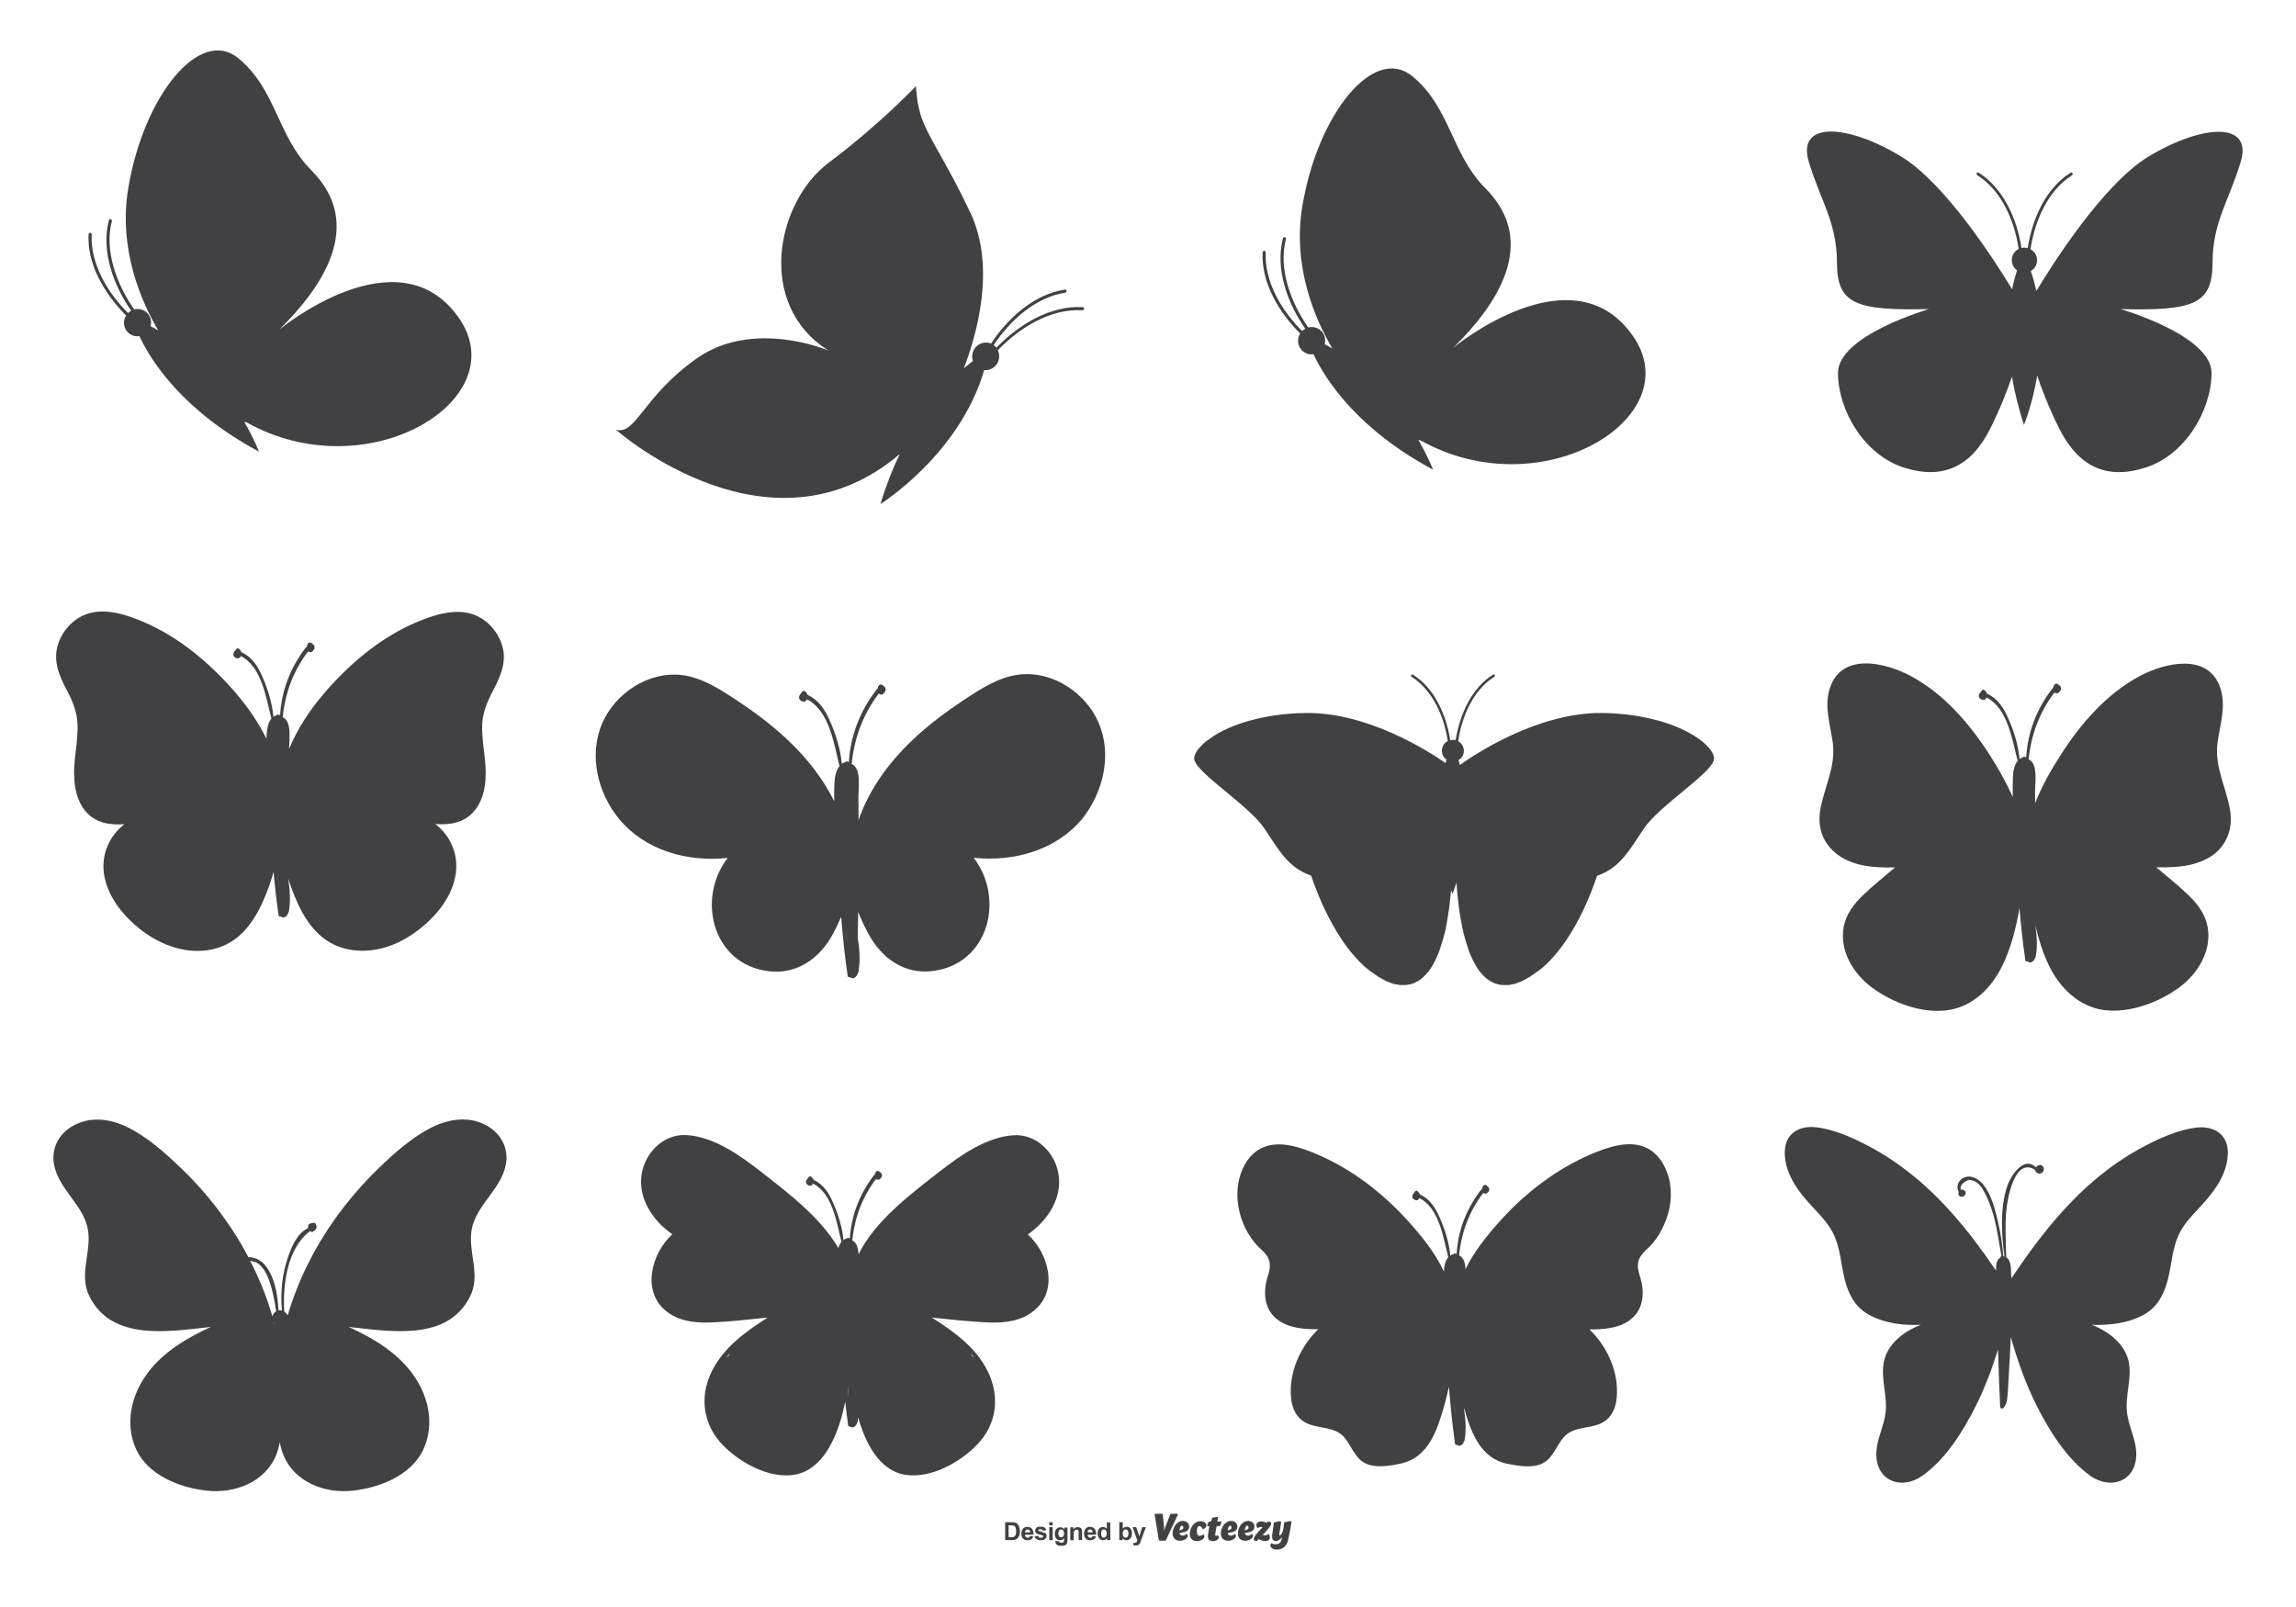 <?xml version="1.0" encoding="utf-8"?>
<!-- Generator: Adobe Illustrator 19.0.0, SVG Export Plug-In . SVG Version: 6.00 Build 0)  -->
<svg xmlns="http://www.w3.org/2000/svg" xmlns:xlink="http://www.w3.org/1999/xlink" version="1.1" id="Capa_1" x="0px" y="0px" viewBox="0 0 1400 980" style="enable-background:new 0 0 1400 980;" xml:space="preserve">
<style type="text/css">
	.st0{fill:#FFFFFF;}
	.st1{fill:#414042;}
</style>

<path class="st1" d="M279.8,193.9c-37-53.1-109.6,7.2-109.6,7.2c26.1-25.6,52.7-64,19.7-97.2c-21-21.1-21.3-49.2-44.6-68.4  C121.9,16.3,87.7,58,78.2,114.8c-6.1,36.8,7.7,68.7,18.3,86.7c-1.5-0.9-3.1-1.8-4.7-2.6c0.8-2.7,0.1-5.8-1.9-7.9  c-2.2-2.3-5.3-3-8.1-2.3c-10.6-15.2-18.3-35.7-13.6-53.9c0.3-1.2-1.5-1.7-1.8-0.5c-4.9,18.8,2.8,39.6,13.6,55.2  c-0.6,0.3-1.2,0.8-1.8,1.3c0,0,0,0-0.1,0.1c-12.6-12.5-23-30-22.2-47.9c0.1-1.2-1.8-1.4-1.9-0.1c-0.9,18.5,9.9,36.5,22.9,49.5  c-2,3.1-1.7,7.3,0.9,10.1c1.9,2,4.6,2.9,7.2,2.5c7.4,15.7,26.7,45.6,72.9,70.4c0,0-2.8-7.5-8.9-18.1c0.4,0.1,0.8,0.1,1.2,0.2  C224.2,299,314.5,243.7,279.8,193.9z"/>
<path class="st1" d="M1310.2,95.4c-27.7,16.7-58.9,66.1-68.5,82c-0.9-4-2-8-3.4-12.1c2.3-1.3,3.8-3.8,3.8-6.6c0-2.9-1.6-5.4-4-6.7  c2.5-17,10.5-35.8,25.3-45.1c1-0.6,0.1-2.1-0.9-1.5c-15.3,9.5-23.4,28.5-26.1,45.9c-0.6-0.2-1.3-0.3-2-0.3c-0.6,0-1.2,0.1-1.8,0.2  c-2.7-17.5-10.9-36.3-26.1-45.9c-1-0.6-1.8,0.9-0.9,1.5c14.9,9.3,22.8,28,25.3,45c-2.5,1.3-4.2,3.8-4.2,6.8c0,2.6,1.3,4.9,3.2,6.3  c-1,3.1-2.1,6.9-3,11.5c-10.2-16.8-40.7-64.7-67.9-81.1c-33.2-20-63.5-21.3-56.1,3.3c7.4,24.5,17.1,36.6,17.2,61.7  c0.1,25.1,11.3,29.2,56.1,28.2c0,0-55.7,16-55.5,39.1c0.2,23.1,16.2,49.8,40.1,57.5c23.9,7.7,41.2-0.5,52.9-24  c6.4-12.9,10.6-24,13.1-31.4c1.5,9.1,3.9,18.8,7.3,29.4c0,0,5.1-12.1,8.1-30c2.5,7.4,6.7,18.8,13.3,32c11.7,23.5,29,31.7,52.9,24  c23.9-7.7,39.9-34.5,40.1-57.5c0.2-23.1-55.5-39.1-55.5-39.1c44.9,1.1,56-3.1,56.1-28.2c0.1-25.1,9.8-37.1,17.2-61.7  C1373.7,74.2,1343.4,75.5,1310.2,95.4z"/>
<path class="st1" d="M660.2,187.3c-19.8-1.1-39.1,10.7-52.6,24.7c-0.5-0.6-1-1.1-1.6-1.5c0,0-0.1,0-0.1-0.1  c10.1-15.1,25.5-29.1,43.6-31.9c1.2-0.2,1-2.1-0.2-1.9c-18.7,2.9-34.6,17.2-45,32.9c-3.5-1.4-7.7-0.3-10,3c-1.6,2.3-1.9,5.2-1.1,7.7  c-1.7,1.3-3.5,2.7-5.5,4.4c8-20.8,19.5-61.6,4.2-94.4c-9.3-19.7-16.4-31.7-21.6-41.1l0,0c-1.3-2.4-2.5-4.5-3.6-6.7c0,0,0,0,0,0  c-0.3-0.7-0.7-1.3-1-1.9c-0.1-0.1-0.1-0.3-0.2-0.4c-0.2-0.5-0.5-1-0.7-1.5c-0.1-0.2-0.2-0.4-0.3-0.6c-0.2-0.5-0.4-0.9-0.6-1.4  c-0.1-0.2-0.2-0.4-0.3-0.6c-0.2-0.5-0.4-0.9-0.6-1.4c-0.1-0.2-0.2-0.4-0.2-0.6c-0.2-0.5-0.4-1-0.6-1.5c-0.1-0.1-0.1-0.3-0.2-0.4  c-0.5-1.3-0.9-2.7-1.2-4.1c0-0.2-0.1-0.4-0.1-0.5c-0.1-0.5-0.3-1-0.4-1.6c-0.1-0.3-0.1-0.5-0.2-0.8c-0.1-0.5-0.2-1-0.3-1.4  c-0.1-0.3-0.1-0.6-0.2-0.9c-0.1-0.5-0.2-1-0.2-1.5c0-0.3-0.1-0.6-0.1-0.9c-0.1-0.5-0.1-1-0.2-1.5c0-0.3-0.1-0.6-0.1-0.9  c-0.1-0.6-0.1-1.2-0.2-1.8c0-0.3-0.1-0.6-0.1-0.9c-0.1-0.9-0.1-1.8-0.2-2.8c0,0-21.6,23-53.3,46.8c-31.7,23.8-44.7,86.4,0,114.5  c0,0-45.8-19.8-80.7,5c-32.9,23.4-36.7,46.8-49,43.2c0,0,0,0,0,0c0,0,0,0,0,0c0,0,0.1,0,0.1,0.1c0,0,0,0,0,0  c4.2,3.7,95.1,81.1,173,14.8c-4.3,9-8.3,19.1-11.8,30.5c0,0,48.2-30,63.3-81.7c2.9,0.2,5.8-1,7.6-3.5c1.8-2.6,2-5.9,0.7-8.6  c13.1-13.7,32.1-25.5,51.4-24.4C661.3,189.3,661.5,187.4,660.2,187.3z"/>
<path class="st1" d="M995.7,204.9c-37-53.1-109.6,7.2-109.6,7.2c26.1-25.6,52.7-64,19.7-97.2c-21-21.1-21.3-49.2-44.6-68.4  c-23.4-19.2-57.6,22.5-67.1,79.3c-6.1,36.8,7.7,68.7,18.3,86.7c-1.5-0.9-3.1-1.8-4.7-2.6c0.8-2.7,0.1-5.8-1.9-7.9  c-2.2-2.3-5.3-3-8.1-2.3c-10.6-15.2-18.3-35.7-13.6-53.9c0.3-1.2-1.5-1.7-1.8-0.5c-4.9,18.8,2.8,39.6,13.6,55.2  c-0.6,0.3-1.2,0.8-1.8,1.3c0,0,0,0-0.1,0.1c-12.6-12.5-23-30-22.2-47.9c0.1-1.2-1.8-1.4-1.9-0.1c-0.9,18.5,9.9,36.5,22.9,49.5  c-2,3.1-1.7,7.3,0.9,10.1c1.9,2,4.6,2.9,7.2,2.5c7.4,15.7,26.7,45.6,72.9,70.4c0,0-2.8-7.5-8.9-18.1c0.4,0.1,0.8,0.1,1.2,0.2  C940.1,310,1030.4,254.7,995.7,204.9z"/>
<path class="st1" d="M1045.1,462.6c0-0.2,0-0.4,0-0.6c0-0.1,0-0.1,0-0.2c0-0.3-0.1-0.5-0.2-0.8c0-0.1-0.1-0.2-0.1-0.2  c-0.1-0.2-0.1-0.4-0.2-0.6c0-0.1-0.1-0.2-0.1-0.3c-0.1-0.3-0.3-0.6-0.4-0.9c0-0.1-0.1-0.2-0.2-0.3c-0.1-0.2-0.3-0.4-0.4-0.7  c-0.1-0.1-0.2-0.3-0.3-0.4c-0.1-0.2-0.3-0.4-0.4-0.6c-0.1-0.2-0.3-0.4-0.5-0.6c-0.2-0.2-0.4-0.4-0.6-0.7c-0.2-0.2-0.3-0.4-0.5-0.5  c-0.1-0.1-0.3-0.3-0.4-0.4c-0.2-0.2-0.4-0.4-0.6-0.6c-0.1-0.1-0.1-0.1-0.2-0.2c-0.5-0.4-0.9-0.9-1.4-1.3c-0.1-0.1-0.2-0.2-0.3-0.3  c-0.3-0.2-0.6-0.5-0.9-0.7c-0.1,0-0.1-0.1-0.2-0.1c-1-0.8-2.1-1.6-3.4-2.4c0,0-0.1-0.1-0.1-0.1c-5.6-3.6-13.1-7-22.3-9.6  c0,0,0,0-0.1,0v0c-9.6-2.7-21-4.5-34.1-4.7c-40.3-0.5-79.5,26.3-87,31.7c-0.3-1-0.6-1.9-0.9-2.9c2-1.2,3.3-3.3,3.3-5.7  c0-2.5-1.4-4.7-3.5-5.9c2.2-14.8,9.1-31.2,22.1-39.3c0.8-0.5,0.1-1.9-0.8-1.3c-13.3,8.3-20.4,24.8-22.8,40c-0.6-0.2-1.1-0.2-1.7-0.2  c-0.5,0-1.1,0.1-1.6,0.2c-2.4-15.2-9.5-31.7-22.8-40c-0.8-0.5-1.6,0.8-0.8,1.3c12.9,8.1,19.9,24.4,22.1,39.2  c-2.2,1.1-3.6,3.4-3.6,5.9c0,2.3,1.1,4.2,2.8,5.5c-0.2,0.6-0.4,1.3-0.6,2c-10.5-7.3-47.5-31-85.3-30.5c-13.1,0.2-24.6,2-34.1,4.7v0  c0,0,0,0-0.1,0c-9.3,2.6-16.8,6-22.3,9.6c0,0-0.1,0.1-0.1,0.1c-1.2,0.8-2.3,1.6-3.4,2.4c-0.1,0-0.1,0.1-0.2,0.1  c-0.3,0.2-0.6,0.5-0.9,0.7c-0.1,0.1-0.2,0.2-0.3,0.3c-0.5,0.4-1,0.8-1.4,1.3c-0.1,0.1-0.2,0.1-0.2,0.2c-0.2,0.2-0.4,0.4-0.6,0.6  c-0.1,0.1-0.3,0.3-0.4,0.4c-0.2,0.2-0.3,0.4-0.5,0.5c-0.2,0.2-0.4,0.4-0.6,0.7c-0.2,0.2-0.3,0.4-0.5,0.6c-0.1,0.2-0.3,0.4-0.4,0.6  c-0.1,0.1-0.2,0.3-0.3,0.4c-0.1,0.2-0.3,0.4-0.4,0.7c-0.1,0.1-0.1,0.2-0.2,0.3c-0.2,0.3-0.3,0.6-0.4,0.9c0,0.1-0.1,0.2-0.1,0.3  c-0.1,0.2-0.2,0.4-0.2,0.6c0,0.1-0.1,0.2-0.1,0.2c-0.1,0.3-0.1,0.5-0.2,0.8c0,0.1,0,0.1,0,0.2c0,0.2,0,0.4,0,0.6c0,0.1,0,0.1,0,0.2  c0,0.2,0,0.5,0.1,0.7c2.1,8.4,33.4,28,42.5,41.5c9.1,13.5,14.5,24.1,28.7,29c0,0,9.6,30.9,27.4,50.3c0.3,0.3,0.5,0.6,0.8,0.8  c0.1,0.1,0.2,0.2,0.2,0.3c0.2,0.2,0.4,0.4,0.6,0.6c0.1,0.1,0.2,0.2,0.3,0.3c0.2,0.2,0.4,0.4,0.6,0.6c0.1,0.1,0.2,0.2,0.3,0.3  c0.2,0.2,0.4,0.4,0.6,0.6c0.1,0.1,0.2,0.2,0.2,0.2c0.3,0.3,0.6,0.6,0.9,0.8c0,0,0.1,0.1,0.1,0.1c0.3,0.2,0.5,0.5,0.8,0.7  c0.1,0.1,0.2,0.2,0.3,0.3c0.2,0.2,0.4,0.4,0.6,0.5c0.1,0.1,0.2,0.2,0.4,0.3c0.2,0.2,0.4,0.3,0.6,0.5c0.1,0.1,0.2,0.2,0.4,0.3  c0.2,0.2,0.5,0.4,0.7,0.6c0.1,0.1,0.2,0.2,0.3,0.2c0.3,0.3,0.6,0.5,1,0.7c0.1,0.1,0.2,0.1,0.3,0.2c0.2,0.2,0.5,0.3,0.7,0.5  c0.1,0.1,0.3,0.2,0.4,0.3c0.2,0.1,0.4,0.3,0.6,0.4c0.1,0.1,0.3,0.2,0.4,0.3c0.2,0.1,0.4,0.3,0.6,0.4c0.1,0.1,0.3,0.2,0.4,0.3  c0.2,0.1,0.5,0.3,0.7,0.4c0.1,0.1,0.2,0.2,0.4,0.2c0.3,0.2,0.7,0.4,1,0.6c0.2,0.1,0.3,0.2,0.5,0.3c0.2,0.1,0.4,0.2,0.6,0.3  c0.2,0.1,0.3,0.2,0.5,0.3c0.2,0.1,0.4,0.2,0.6,0.3c0.2,0.1,0.3,0.2,0.5,0.3c0.2,0.1,0.4,0.2,0.6,0.3c0.2,0.1,0.4,0.2,0.5,0.2  c0.2,0.1,0.4,0.2,0.6,0.2c0.3,0.1,0.6,0.2,0.9,0.4c0.2,0.1,0.4,0.2,0.6,0.2c0.2,0.1,0.4,0.1,0.6,0.2c0.2,0.1,0.3,0.1,0.5,0.2  c0.2,0.1,0.4,0.1,0.6,0.2c0.2,0,0.3,0.1,0.5,0.1c0.2,0.1,0.4,0.1,0.6,0.1c0.2,0,0.3,0.1,0.5,0.1c0.2,0,0.4,0.1,0.6,0.1  c0.1,0,0.3,0,0.4,0.1c0.4,0.1,0.8,0.1,1.2,0.2c0.1,0,0.3,0,0.4,0c0.2,0,0.4,0,0.6,0c0.2,0,0.3,0,0.5,0c0.2,0,0.4,0,0.6,0  c0.1,0,0.3,0,0.4,0c0.2,0,0.4,0,0.6,0c0.1,0,0.3,0,0.4,0c0.8-0.1,1.5-0.2,2.3-0.3c0.1,0,0.2-0.1,0.4-0.1c0.2-0.1,0.4-0.1,0.7-0.2  c0.1,0,0.3-0.1,0.4-0.1c0.2-0.1,0.4-0.1,0.6-0.2c0.1,0,0.3-0.1,0.4-0.1c0.2-0.1,0.4-0.2,0.7-0.3c0.1,0,0.2-0.1,0.3-0.2  c0.8-0.3,1.5-0.8,2.3-1.2c0.1-0.1,0.2-0.1,0.3-0.2c0.2-0.1,0.4-0.3,0.6-0.4c0.1-0.1,0.2-0.2,0.4-0.3c0.2-0.2,0.4-0.3,0.6-0.5  c0.1-0.1,0.2-0.2,0.4-0.3c0.2-0.2,0.4-0.4,0.6-0.6c0.1-0.1,0.2-0.2,0.3-0.3c0.5-0.4,0.9-0.9,1.4-1.4c0.1-0.1,0.1-0.1,0.2-0.2  c0.2-0.2,0.4-0.5,0.6-0.7c0.1-0.1,0.2-0.3,0.3-0.4c0.2-0.2,0.4-0.5,0.6-0.7c0.1-0.2,0.2-0.3,0.3-0.5c0.2-0.3,0.4-0.5,0.6-0.8  c0.1-0.2,0.2-0.3,0.3-0.5c0.2-0.3,0.4-0.6,0.6-0.9c0.1-0.1,0.1-0.2,0.2-0.4c0.4-0.6,0.8-1.3,1.1-2c0.1-0.2,0.2-0.3,0.3-0.5  c0.2-0.3,0.3-0.7,0.5-1c0.1-0.2,0.2-0.4,0.3-0.7c0.2-0.3,0.3-0.7,0.5-1.1c0.1-0.2,0.2-0.5,0.3-0.7c0.2-0.4,0.3-0.7,0.5-1.1  c0.1-0.3,0.2-0.5,0.3-0.8c0.2-0.4,0.3-0.8,0.5-1.2c0-0.1,0.1-0.3,0.1-0.4c0.3-0.9,0.6-1.8,0.9-2.8c0.1-0.3,0.2-0.6,0.3-0.9  c0.1-0.4,0.3-0.9,0.4-1.3c0.1-0.3,0.2-0.7,0.3-1c0.1-0.4,0.2-0.9,0.4-1.4c0.1-0.4,0.2-0.7,0.3-1.1c0.1-0.5,0.2-0.9,0.4-1.4  c0.1-0.4,0.2-0.8,0.3-1.2c0.2-0.8,0.4-1.6,0.5-2.4c0.1-0.5,0.2-1,0.3-1.5c0,0,0,0,0,0c1.2-6.2,2.2-13.4,2.9-21.7  c0.3,0.9,0.5,1.7,0.8,2.6c0,0,1.1-2.6,2.5-7c0.7,10.1,1.8,18.8,3.3,26.1c0,0,0,0,0,0c0.1,0.5,0.2,1,0.3,1.5c0.2,0.8,0.4,1.6,0.5,2.4  c0.1,0.4,0.2,0.8,0.3,1.2c0.1,0.5,0.2,0.9,0.4,1.4c0.1,0.4,0.2,0.7,0.3,1.1c0.1,0.5,0.2,0.9,0.4,1.4c0.1,0.3,0.2,0.7,0.3,1  c0.1,0.4,0.3,0.9,0.4,1.3c0.1,0.3,0.2,0.6,0.3,0.9c0.3,1,0.6,1.9,0.9,2.8c0,0.1,0.1,0.3,0.1,0.4c0.2,0.4,0.3,0.8,0.5,1.2  c0.1,0.3,0.2,0.5,0.3,0.8c0.2,0.4,0.3,0.7,0.5,1.1c0.1,0.2,0.2,0.5,0.3,0.7c0.2,0.4,0.3,0.7,0.5,1.1c0.1,0.2,0.2,0.4,0.3,0.7  c0.2,0.3,0.3,0.7,0.5,1c0.1,0.2,0.2,0.3,0.3,0.5c0.4,0.7,0.8,1.4,1.1,2c0.1,0.1,0.1,0.2,0.2,0.4c0.2,0.3,0.4,0.6,0.6,0.9  c0.1,0.2,0.2,0.3,0.3,0.5c0.2,0.3,0.4,0.5,0.6,0.8c0.1,0.2,0.2,0.3,0.3,0.5c0.2,0.3,0.4,0.5,0.6,0.7c0.1,0.1,0.2,0.3,0.3,0.4  c0.2,0.2,0.4,0.5,0.6,0.7c0.1,0.1,0.1,0.1,0.2,0.2c0.4,0.5,0.9,1,1.4,1.4c0.1,0.1,0.2,0.2,0.3,0.3c0.2,0.2,0.4,0.4,0.6,0.6  c0.1,0.1,0.2,0.2,0.4,0.3c0.2,0.2,0.4,0.3,0.6,0.5c0.1,0.1,0.2,0.2,0.4,0.3c0.2,0.2,0.4,0.3,0.6,0.4c0.1,0.1,0.2,0.1,0.3,0.2  c0.7,0.5,1.5,0.9,2.3,1.2c0.1,0.1,0.2,0.1,0.3,0.2c0.2,0.1,0.4,0.2,0.7,0.3c0.1,0.1,0.3,0.1,0.4,0.1c0.2,0.1,0.4,0.1,0.6,0.2  c0.1,0,0.3,0.1,0.4,0.1c0.2,0.1,0.4,0.1,0.7,0.2c0.1,0,0.2,0.1,0.4,0.1c0.8,0.2,1.5,0.3,2.3,0.3c0.1,0,0.3,0,0.4,0  c0.2,0,0.4,0,0.6,0c0.1,0,0.3,0,0.4,0c0.2,0,0.4,0,0.6,0c0.2,0,0.3,0,0.5,0c0.2,0,0.4,0,0.6,0c0.1,0,0.3,0,0.4,0  c0.4,0,0.8-0.1,1.2-0.2c0.1,0,0.3,0,0.4-0.1c0.2,0,0.4-0.1,0.6-0.1c0.2,0,0.3-0.1,0.5-0.1c0.2,0,0.4-0.1,0.6-0.1  c0.2,0,0.3-0.1,0.5-0.1c0.2-0.1,0.4-0.1,0.6-0.2c0.2-0.1,0.3-0.1,0.5-0.2c0.2-0.1,0.4-0.1,0.6-0.2c0.2-0.1,0.4-0.1,0.6-0.2  c0.3-0.1,0.6-0.2,0.9-0.4c0.2-0.1,0.4-0.2,0.6-0.2c0.2-0.1,0.4-0.2,0.5-0.2c0.2-0.1,0.4-0.2,0.6-0.3c0.2-0.1,0.4-0.2,0.5-0.3  c0.2-0.1,0.4-0.2,0.6-0.3c0.2-0.1,0.3-0.2,0.5-0.3c0.2-0.1,0.4-0.2,0.6-0.3c0.2-0.1,0.3-0.2,0.5-0.3c0.3-0.2,0.7-0.4,1-0.6  c0.1-0.1,0.3-0.2,0.4-0.2c0.2-0.1,0.4-0.3,0.7-0.4c0.1-0.1,0.3-0.2,0.4-0.3c0.2-0.1,0.4-0.3,0.6-0.4c0.1-0.1,0.3-0.2,0.4-0.3  c0.2-0.1,0.4-0.3,0.6-0.4c0.1-0.1,0.3-0.2,0.4-0.3c0.2-0.2,0.5-0.3,0.7-0.5c0.1-0.1,0.2-0.2,0.3-0.2c0.3-0.2,0.6-0.5,1-0.7  c0.1-0.1,0.2-0.2,0.3-0.2c0.2-0.2,0.5-0.4,0.7-0.5c0.1-0.1,0.2-0.2,0.4-0.3c0.2-0.2,0.4-0.3,0.6-0.5c0.1-0.1,0.2-0.2,0.4-0.3  c0.2-0.2,0.4-0.4,0.6-0.5c0.1-0.1,0.2-0.2,0.3-0.3c0.3-0.2,0.5-0.5,0.8-0.7c0,0,0.1-0.1,0.1-0.1c0.3-0.3,0.6-0.6,0.9-0.8  c0.1-0.1,0.2-0.2,0.2-0.2c0.2-0.2,0.4-0.4,0.6-0.6c0.1-0.1,0.2-0.2,0.3-0.3c0.2-0.2,0.4-0.4,0.6-0.6c0.1-0.1,0.2-0.2,0.3-0.3  c0.2-0.2,0.4-0.4,0.6-0.6c0.1-0.1,0.2-0.2,0.2-0.3c0.3-0.3,0.5-0.6,0.8-0.8c17.9-19.3,27.4-50.3,27.4-50.3  c14.2-4.9,19.6-15.5,28.7-29c9.1-13.5,40.4-33.1,42.5-41.5c0.1-0.2,0.1-0.5,0.1-0.7C1045.1,462.8,1045.1,462.7,1045.1,462.6z"/>
<path class="st1" d="M300.5,421.4c4.9-9.3,9-18.4,5.3-28.9c-2.8-8.2-9.5-15.3-17.8-18c-11.2-3.6-24.1,0.7-34.4,5.1  c-21.8,9.3-41.2,25.8-56.4,43.7c-8.5,10-15.9,21.2-20.9,33.4c0-0.2,0-0.5,0-0.7c0-4.3,1.8-16.3-3.9-18.6  c1.4-14.7,6.5-28.4,15.5-40.2c0.3,0.2,0.6,0.4,0.9,0.4c1,0.3,1.8-0.2,2.2-1c0.8-0.5,1-1.7,0.7-2.6c-0.2-0.6-0.6-1-1.1-1.3  c-0.3-0.4-0.9-0.8-1.4-0.9c-0.6-0.1-1.2,0.4-1.6,0.9c-0.2,0.3-0.3,0.7-0.3,1c-0.2,0.2-0.3,0.5-0.4,0.9c-0.2,0.1-0.4,0.2-0.6,0.5  c-9.2,12-14.6,26-15.5,41c-0.1,0-0.2-0.1-0.3-0.1c0,0-0.1,0-0.1,0c-0.6-0.3-1.3-0.4-1.7,0.2c-0.7,0.2-1.4,0.5-2,0.9  c-0.7-8.4-3.4-16.7-6.7-24.4c-2.7-6.2-6.2-11.9-12.6-14.9c-0.1,0-0.1,0-0.2,0c-0.3-0.9-0.9-1.7-1.7-2.3c-0.4-0.3-1.1-0.2-1.3,0.2  c-0.3,0.4-0.6,0.8-0.9,1.2c-1,0.9-1.4,2.5-0.5,3.6c0.1,0.1,0.3,0.2,0.4,0.3c0.2,0.3,0.6,0.4,0.9,0.5c0.6,0.3,1.2,0.3,1.7,0  c0.3-0.2,0.5-0.4,0.7-0.7c0.2-0.2,0.3-0.3,0.4-0.5c12.7,6.5,15.3,25.4,18.6,38.1c-2,2.4-2.7,6.3-2.9,9.4c-0.1,1-0.1,2-0.1,3  c-4.8-9.9-11.2-19.1-18.3-27.5c-15.3-17.9-34.6-34.4-56.4-43.7c-10.3-4.4-23.2-8.8-34.4-5.1c-8.3,2.7-15,9.8-17.8,18  c-3.6,10.5,0.4,19.6,5.3,28.9c3.6,6.8,6.2,13.3,6.4,21.1c0.2,7-1,14-1.7,21c-1,10.4-0.6,22.4,6.2,31c6.1,7.6,15.1,9,24.1,8.3  c-9,6.9-14,17.9-12.6,29.5c1.9,15.3,13.2,28.3,25.3,36.9c12.5,8.8,28.3,13.6,43.4,9.3c15.5-4.5,24-17.9,29.8-32  c2-4.8,3.6-9.6,5-14.6c0.8,8.9,1.8,17.8,3.1,26.6c0,0.3,0.2,0.4,0.5,0.5c0.1,0.1,0.3,0.2,0.6,0.2c0.1,0,0.2,0,0.3-0.1  c2,1.6,3.9-0.3,4.6-2.5c0.2-0.3,0.3-0.7,0.3-1c0,0,0,0,0-0.1c1-5.8,0.6-12.7-0.4-19.1c0-0.1,0-0.2,0-0.3c1.1,3.5,2.3,6.9,3.7,10.3  c5.8,14.2,14.3,27.6,29.8,32c15.1,4.3,30.9-0.4,43.4-9.3c12.1-8.6,23.5-21.6,25.3-36.9c1.4-11.6-3.6-22.6-12.6-29.5  c9,0.7,18-0.7,24.1-8.3c6.9-8.6,7.3-20.6,6.2-31c-0.7-7-1.9-14-1.7-21C294.3,434.7,296.9,428.3,300.5,421.4z M169.3,531.9  C169.3,531.9,169.3,532,169.3,531.9c0.3,2.8,0.5,5.5,0.7,8.2C169.7,537.4,169.5,534.7,169.3,531.9z"/>
<path class="st1" d="M670,441c-7.9-18.6-28.3-32.1-48.7-29.6c-12.4,1.5-23.3,8.7-33.5,15.4c-11,7.3-21.6,15.2-31.2,24.3  c-14.5,13.7-26.6,30.2-33.1,49c0-4.8,0-9.6-0.1-14.3c0-4.6,2-17.4-4.1-19.9c1.5-15.7,7-30.4,16.5-42.9c0.3,0.2,0.6,0.4,0.9,0.5  c1,0.3,1.9-0.2,2.4-1c0.8-0.6,1.1-1.8,0.8-2.8c-0.2-0.6-0.6-1.1-1.1-1.3c-0.4-0.4-0.9-0.9-1.5-1c-0.7-0.1-1.3,0.4-1.7,1  c-0.2,0.3-0.3,0.7-0.3,1.1c-0.2,0.3-0.4,0.6-0.5,0.9c-0.2,0.1-0.4,0.2-0.6,0.5c-9.8,12.8-15.6,27.7-16.6,43.8  c-0.1,0-0.2-0.1-0.3-0.1c0,0-0.1,0-0.1,0c-0.6-0.4-1.4-0.4-1.8,0.2c-0.8,0.2-1.5,0.6-2.1,1c-0.8-8.9-3.6-17.9-7.2-26  c-2.9-6.7-6.6-12.7-13.4-15.9c-0.1,0-0.1,0-0.2,0c-0.3-1-1-1.8-1.8-2.4c-0.4-0.3-1.1-0.2-1.4,0.2c-0.3,0.4-0.7,0.8-1,1.3  c-1,1-1.5,2.6-0.6,3.8c0.1,0.2,0.3,0.2,0.5,0.3c0.3,0.3,0.6,0.5,1,0.6c0.6,0.3,1.3,0.3,1.8,0c0.3-0.2,0.5-0.4,0.7-0.7  c0.2-0.2,0.3-0.3,0.4-0.5c13.6,6.9,16.4,27.1,19.8,40.7c-2.2,2.6-2.9,6.8-3.1,10.1c-0.2,3.8-0.2,7.6-0.1,11.4  c-6.9-14-16.8-26.5-28.2-37.3c-9.6-9.1-20.2-17-31.2-24.3c-10.2-6.7-21.1-13.9-33.5-15.4c-20.4-2.5-40.8,11.1-48.7,29.6  c-8.2,19.3-2.7,42.3,10.4,58.1c16,19.4,41.9,26.4,66.2,23.8c-19.2,25-9.2,65.2,25.3,69.1c17.2,2,30.9-8,38.8-22.6  c1.8-3.3,3.5-6.9,5.1-10.6c1,12.1,2.2,24.2,4,36.2c0,0.3,0.3,0.5,0.5,0.5c0.1,0.1,0.4,0.2,0.6,0.2c0.1,0,0.2-0.1,0.3-0.1  c2.1,1.8,4.1-0.3,4.9-2.6c0.2-0.3,0.4-0.7,0.3-1.1c0,0,0-0.1,0-0.1c1.1-6.2,0.6-13.6-0.5-20.4c0.1-5.2,0.2-10.3,0.3-15.5  c1.9,4.8,4.1,9.3,6.3,13.4c8,14.7,21.6,24.6,38.8,22.6c34.5-4,44.5-44.2,25.3-69.1c24.3,2.6,50.2-4.5,66.2-23.8  C672.7,483.3,678.2,460.3,670,441z M515.8,566.7C515.9,566.8,515.9,566.8,515.8,566.7c0.4,2.9,0.6,5.8,0.7,8.7  C516.3,572.6,516.1,569.7,515.8,566.7z"/>
<path class="st1" d="M1359.8,494.1c-2.4-14.4-9.7-26.4-7.6-41.5c1.5-10.8,5.3-22,1.7-32.9c-7.2-21.9-33.9-15.6-49.2-7.4  c-20.2,10.8-35.8,28.8-48,47.8c-6,9.3-11.7,19.3-15.8,29.8c0-2.6,0-5.2,0-7.9c0-4.4,1.9-16.5-3.9-18.9c1.4-14.9,6.6-28.8,15.7-40.8  c0.3,0.2,0.6,0.4,0.9,0.4c1,0.3,1.8-0.2,2.3-1c0.8-0.5,1-1.7,0.7-2.6c-0.2-0.6-0.6-1-1.1-1.3c-0.3-0.4-0.9-0.8-1.4-0.9  c-0.6-0.1-1.3,0.4-1.6,0.9c-0.2,0.3-0.3,0.7-0.3,1c-0.2,0.2-0.3,0.5-0.4,0.9c-0.2,0.1-0.4,0.2-0.6,0.5  c-9.3,12.1-14.8,26.4-15.7,41.6c-0.1,0-0.2-0.1-0.3-0.1c0,0-0.1,0-0.1,0c-0.6-0.3-1.3-0.4-1.7,0.2c-0.8,0.2-1.4,0.5-2,1  c-0.7-8.5-3.4-17-6.8-24.7c-2.8-6.3-6.3-12.1-12.8-15.1c-0.1,0-0.1,0-0.2,0c-0.3-0.9-0.9-1.7-1.7-2.3c-0.4-0.3-1.1-0.2-1.4,0.2  c-0.3,0.4-0.6,0.8-0.9,1.2c-1,0.9-1.4,2.5-0.5,3.6c0.1,0.1,0.3,0.2,0.4,0.3c0.2,0.3,0.6,0.4,1,0.5c0.6,0.3,1.2,0.3,1.8,0  c0.3-0.2,0.5-0.4,0.7-0.7c0.2-0.2,0.3-0.3,0.4-0.5c12.9,6.6,15.5,25.8,18.9,38.6c-2.1,2.5-2.8,6.4-2.9,9.6  c-0.2,4.1-0.2,8.3-0.1,12.5c-4-9.1-9-17.8-14.3-26.1c-12.3-19-27.8-37-48-47.8c-15.4-8.2-42-14.6-49.2,7.4  c-3.6,10.9,0.1,22,1.7,32.9c2.1,15.1-5.1,27.1-7.6,41.5c-1.8,10.8,1.7,20.6,10.6,27.2c10.1,7.4,22.8,8,35,7.8  c-6.6,5.6-13.5,11.1-19.7,17.1c-5.5,5.3-10.2,11.5-11.6,19.2c-2.6,14.6,5.8,28.4,17.2,36.9c12.5,9.2,30,15.9,45.7,13.9  c15.5-1.9,27.2-13.5,33.8-27.1c5.3-10.8,8.4-23,10.5-35.3c0.9,10.7,2,21.4,3.6,32c0,0.3,0.2,0.4,0.5,0.5c0.1,0.1,0.3,0.2,0.6,0.2  c0.1,0,0.2,0,0.3-0.1c2,1.7,3.9-0.3,4.7-2.5c0.2-0.3,0.3-0.7,0.3-1.1c0,0,0,0,0-0.1c1-5.5,0.6-12-0.3-18.2c2,8.5,4.6,16.9,8.3,24.5  c6.6,13.6,18.3,25.1,33.8,27.1c15.6,1.9,33.2-4.7,45.7-13.9c11.4-8.5,19.8-22.3,17.2-36.9c-1.4-7.7-6.1-13.9-11.6-19.2  c-6.2-6-13.1-11.5-19.7-17.1c12.1,0.2,24.9-0.4,35-7.8C1358.1,514.7,1361.6,504.9,1359.8,494.1z M1233.7,559  C1233.7,559,1233.8,559,1233.7,559c0.3,2.8,0.5,5.5,0.7,8.3C1234.2,564.5,1233.9,561.7,1233.7,559z"/>
<path class="st1" d="M308.4,710.4c2-10.1-2.9-19.2-11.8-24.1c-10.6-5.8-22.7-4-33.1,1.1c-12,5.9-22.7,15.5-32.3,24.7  c-9.9,9.6-19,20.1-27,31.3c-12.7,17.9-22.6,37.8-28.8,58.8c-0.5-1-1.2-1.8-2.1-2.4c-0.9-16.6,1.8-38.6,15.8-49.1  c0.2,0.2,0.4,0.4,0.7,0.5c0.6,0.3,1.2,0,1.5-0.5c0.3-0.1,0.7-0.3,0.9-0.6c1.2-1.1,1-2.9,0-4.1c-0.3-0.3-0.8-0.4-1.2-0.3  c-0.3,0.1-0.5,0.2-0.8,0.3c-0.3,0-0.5,0-0.8,0c-0.8,0.2-1.4,0.8-1.5,1.6c0,0,0,0.1,0,0.2c-0.1,0.4-0.1,0.7,0,1.1  c-6.7,3.2-10,11.1-12.3,17.8c-3.6,10.5-4.7,21.5-3.7,32.5c-0.5-0.1-0.9-0.2-1.4-0.2c-0.2,0-0.5,0-0.7,0.1  c-0.4-9.7-2.5-21.8-9.2-28.7c-2.2-2.2-6-3.9-9.1-3.7c-4.2-8-9-15.8-14.3-23.2c-8-11.3-17-21.8-27-31.3c-9.6-9.2-20.3-18.8-32.3-24.7  c-10.5-5.2-22.5-6.9-33.1-1.1c-8.9,4.8-13.8,14-11.8,24.1c3,15,17.9,24.3,20.6,39.3c2.4,13.8-5.8,27.5,1,40.9  c13.8,27.3,48.1,21.3,74,18.5c-14.6,6.7-28.7,15-38.5,28c-10,13.3-14.2,31-7.1,46.6c7.3,16,27,23.6,43.5,25.3  c16.6,1.7,34.8-5.1,41.7-21.3c1.1-2.7,1.9-5.5,2.4-8.3c0.5,2.8,1.3,5.6,2.4,8.3c6.9,16.2,25.1,23,41.7,21.3  c16.5-1.7,36.2-9.3,43.5-25.3c7.2-15.6,2.9-33.3-7.1-46.6c-9.8-13-23.9-21.3-38.5-28c26,2.8,60.2,8.8,74-18.5  c6.8-13.4-1.4-27,1-40.9C290.5,734.7,305.4,725.4,308.4,710.4z M167.1,806.4c0.1,0.1,0.2,0.3,0.4,0.4c-0.1,0.1-0.1,0.2-0.2,0.3  C167.2,806.8,167.2,806.6,167.1,806.4z M156.4,769.9c1.9,1.1,3.6,3,4.8,4.8c1.9,2.9,3,6.2,4,9.5c1.5,5.1,2.4,10.3,3.2,15.5  c-1.2,0.7-2,1.8-2.3,3.1c-3.4-11.8-8-23.1-13.6-34L156.4,769.9z"/>
<path class="st1" d="M1017.5,718.1c-2.1-7.9-7-15.6-14.9-18.7c-10.4-4.1-22.8,0.4-32.5,4.5c-20.8,8.9-39.7,23.3-54.8,40  c-7.8,8.6-16.3,18.9-21.7,30.1c-0.2-3.7-1.1-7.2-3.9-8.4c1.3-13.9,6.2-27,14.7-38.1c0.3,0.2,0.5,0.3,0.8,0.4  c0.9,0.2,1.7-0.2,2.1-0.9c0.7-0.5,1-1.6,0.7-2.4c-0.2-0.5-0.6-0.9-1-1.2c-0.3-0.4-0.8-0.8-1.3-0.8c-0.6-0.1-1.2,0.4-1.5,0.9  c-0.2,0.3-0.2,0.6-0.3,1c-0.2,0.2-0.3,0.5-0.4,0.8c-0.2,0.1-0.4,0.2-0.6,0.5c-8.7,11.3-13.9,24.6-14.7,38.9c-0.1,0-0.2-0.1-0.3-0.1  c0,0-0.1,0-0.1,0c-0.5-0.3-1.2-0.3-1.6,0.2c-0.7,0.2-1.3,0.5-1.9,0.9c-0.7-7.9-3.2-15.9-6.4-23.1c-2.6-5.9-5.9-11.3-11.9-14.1  c-0.1,0-0.1,0-0.2,0c-0.2-0.9-0.9-1.6-1.6-2.2c-0.4-0.3-1-0.2-1.3,0.2c-0.3,0.3-0.6,0.7-0.8,1.1c-0.9,0.9-1.3,2.3-0.5,3.4  c0.1,0.1,0.3,0.2,0.4,0.3c0.2,0.2,0.5,0.4,0.9,0.5c0.5,0.2,1.1,0.3,1.6,0c0.3-0.2,0.5-0.4,0.6-0.7c0.2-0.2,0.3-0.3,0.4-0.5  c12.1,6.2,14.5,24.1,17.6,36.1c-1.9,2.2-2.6,5.8-2.7,8.7c-5.4-11.7-14.2-22.4-22.4-31.4c-15.2-16.7-34-31.2-54.8-40  c-9.6-4.1-22.1-8.6-32.5-4.5c-7.9,3.1-12.8,10.8-14.9,18.7c-2.5,9.4-1.3,19.8,2.6,28.7c1.6,3.8,3.8,7.4,6.4,10.6  c1.7,2.2,3.7,4,5.7,5.9c4.4,4.3,4.5,8.8,2.7,14.3c-3.1,9.5-2.9,20.4,5.7,27c7,5.3,16.3,6,24.9,5.9c-11,10.7-18,26.3-16.6,41.7  c0.6,6.8,3.5,13,10,15.8c7.6,3.4,16.8,1.7,22.6,8.6c4.2,5,6.2,12.1,12.2,15.4c6.2,3.4,15.2,1.9,21.8,0.5  c17.8-3.7,22.9-21.5,27.3-37.1c0.9-3.3,1.7-6.6,2.4-9.9c0.9,11.7,2.1,23.3,3.7,34.9c0,0.3,0.2,0.4,0.5,0.5c0.1,0.1,0.3,0.2,0.5,0.2  c0.1,0,0.2,0,0.2-0.1c1.9,1.6,3.7-0.3,4.4-2.3c0.2-0.3,0.3-0.6,0.3-1c0,0,0,0,0-0.1c1-5.5,0.6-12.1-0.4-18.1c0-0.4,0-0.7,0-1.1  c4.2,14.8,9.8,30.8,26.5,34.2c6.6,1.3,15.6,2.9,21.8-0.5c6-3.3,8-10.4,12.2-15.4c5.9-7,15-5.3,22.6-8.6c6.5-2.9,9.4-9,10-15.8  c1.4-15.5-5.6-31-16.6-41.7c8.6,0.1,18-0.6,24.9-5.9c8.6-6.6,8.8-17.5,5.7-27c-1.8-5.6-1.7-10,2.7-14.3c2-1.9,3.9-3.7,5.7-5.9  c2.6-3.2,4.8-6.8,6.4-10.6C1018.8,737.9,1020,727.6,1017.5,718.1z M886.7,855.3C886.8,855.3,886.8,855.3,886.7,855.3  c0.3,2.6,0.5,5.2,0.6,7.8C887.1,860.5,886.9,857.9,886.7,855.3z"/>
<path class="st1" d="M626.7,752.8c12.2-8.4,21.7-22.7,18.5-38c-2.6-12.7-13.7-23.3-27.1-22.5c-16.7,1-32.8,12.5-45.5,22.4  c-16.8,13.1-38.9,29.6-49.1,50.2c-0.2-3.7-1.1-7.2-3.8-8.4c1.3-13.7,6.1-26.5,14.4-37.5c0.3,0.2,0.5,0.3,0.8,0.4  c0.9,0.2,1.7-0.2,2.1-0.9c0.7-0.5,0.9-1.6,0.7-2.4c-0.2-0.5-0.5-0.9-1-1.2c-0.3-0.4-0.8-0.8-1.3-0.8c-0.6-0.1-1.2,0.4-1.5,0.8  c-0.2,0.3-0.2,0.6-0.3,0.9c-0.2,0.2-0.3,0.5-0.4,0.8c-0.2,0.1-0.4,0.2-0.5,0.4c-8.5,11.1-13.6,24.2-14.5,38.2  c-0.1,0-0.2-0.1-0.3-0.1c0,0-0.1,0-0.1,0c-0.5-0.3-1.2-0.3-1.6,0.2c-0.7,0.2-1.3,0.5-1.9,0.9c-0.7-7.8-3.2-15.6-6.3-22.7  c-2.5-5.8-5.8-11.1-11.7-13.9c-0.1,0-0.1,0-0.2,0c-0.2-0.8-0.9-1.6-1.6-2.1c-0.4-0.3-1-0.1-1.3,0.2c-0.3,0.3-0.6,0.7-0.8,1.1  c-0.9,0.8-1.3,2.3-0.5,3.3c0.1,0.1,0.3,0.2,0.4,0.3c0.2,0.2,0.5,0.4,0.9,0.5c0.5,0.2,1.1,0.3,1.6,0c0.3-0.1,0.5-0.4,0.6-0.6  c0.1-0.1,0.3-0.3,0.4-0.5c11.9,6.1,14.3,23.7,17.3,35.5c-0.9,1-1.5,2.4-1.9,3.8c-10.9-18.8-31.4-34.2-47.1-46.5  c-12.7-9.9-28.8-21.4-45.5-22.4c-13.4-0.8-24.4,9.8-27.1,22.5c-3.2,15.3,6.4,29.7,18.5,38c-12.5,11.2-18.8,33.9-4.5,46.3  c7.4,6.4,17.5,7.8,26.9,7.5c11.9-0.4,23.9-1.8,35.7-3c-13.9,8.8-27.8,18.9-34.8,34.3c-6.8,15.1-4.2,31.2,7.2,43.2  c10.4,10.8,28.1,20.7,43.5,18.4c17.4-2.6,25.8-22.3,29.7-37.3c0.6-2.5,1.2-4.9,1.7-7.4c0.5,4.9,1.1,9.8,1.8,14.7  c0,0.3,0.2,0.4,0.5,0.4c0.1,0.1,0.3,0.2,0.5,0.2c0.1,0,0.2,0,0.2-0.1c1.9,1.5,3.6-0.3,4.3-2.3c0.2-0.3,0.3-0.6,0.3-1c0,0,0,0,0-0.1  c0.1-0.7,0.2-1.4,0.3-2.1c4.1,14.7,12.5,32.6,29,35c15.4,2.3,33.1-7.6,43.5-18.4c11.5-11.9,14-28.1,7.2-43.2  c-6.9-15.4-20.9-25.5-34.8-34.3c11.9,1.2,23.8,2.6,35.7,3c9.4,0.3,19.5-1.1,26.9-7.5C645.6,786.7,639.2,764,626.7,752.8z   M445.3,825.2c-0.5,0.7-0.9,1.4-1.3,2c-0.3,0.1-0.5,0.3-0.8,0.4c0,0-0.1,0.1-0.1,0.1C443.7,826.8,444.5,826,445.3,825.2z M517,846.9  c0-0.1,0-0.2,0.1-0.3c0.2,1.9,0.3,3.7,0.4,5.6C517.3,850.4,517.1,848.7,517,846.9z M593.8,827.7  C593.8,827.7,593.8,827.6,593.8,827.7c-0.4-0.2-0.6-0.4-0.9-0.5c-0.4-0.7-0.8-1.4-1.3-2C592.4,826,593.1,826.8,593.8,827.7z"/>
<path class="st1" d="M1339.8,687.6c-12.2,1.3-24.6,7.2-35.2,13c-11.8,6.5-22.6,14.5-32.6,23.6c-10.6,9.7-20.1,20.6-28.9,32  c-5,6.5-9.8,13.3-14.4,20.1c-0.7,1-1.5,2.1-2.3,3.3c0-0.7,0-1.5-0.1-2.2c-0.1-3.4,0.1-8.8-3-10.7c-0.2-9.3-0.8-18.5,0-27.8  c0.6-7.4,4.9-33.5,17.6-25.5c0.1,1.1,1.2,2.1,2.3,2.3c1.5,0.2,2.8-1,3-2.4c0.3-1.7-1.1-3.1-2.8-2.8c-0.7,0.1-1.4,0.6-1.8,1.2  c-0.1,0.1-0.2,0.1-0.2,0.2c-7.5-7.5-15.8,5.8-17.7,12.1c-4.2,13.2-3.3,28.6-1.5,42.3c-0.2-0.1-0.4-0.1-0.7-0.2  c-0.5-7.2-1.7-14.4-3.3-21.4c-1.7-7.3-4-16.1-8.7-22.1c-2.8-3.5-7.7-6.6-12.3-4.3c-3.2,1.6-4.6,5.4-2.9,8.5  c-0.1,0.3-0.2,0.6-0.2,0.8c0,0.6,0.1,1.2,0.5,1.6c1.3,1.4,3.9,0.3,4-1.5c0.1-1.5-1.4-2.4-2.7-2.2c-0.1,0-0.1,0-0.2,0  c0,0-0.1,0-0.1,0c-0.6-2.3,1-4.4,4.8-6c2.5,0.1,4.7,1.1,6.4,2.9c1.7,1.6,2.8,3.9,3.9,5.9c2.2,4.4,3.8,9.1,5.1,13.8  c2.1,7.8,3.1,15.9,4.6,23.8c-0.4,0.2-0.6,0.6-0.7,1c-2.5,1.5-2.7,4.9-2.6,8c-4.3-6.4-8.8-12.7-13.5-18.9  c-8.8-11.4-18.3-22.3-28.9-32c-9.9-9-20.8-17.1-32.6-23.6c-10.6-5.8-23-11.7-35.2-13c-9.9-1-18.2,3.9-18.6,14.5  c-0.5,12.1,6.9,23.2,14.7,31.7c4.4,4.9,9.3,9.6,12.9,15.2c4.5,7,5.9,15,7.2,23c2,11.9,5.2,23.8,16.5,30c9.5,5.2,20.7,6.6,31.7,6.1  c-10.9,4.1-21.1,12.3-22.8,23.7c-1.5,9.8,2.3,19.5,1.3,29.3c-0.9,9-5.9,17.3-5.7,26.5c0.4,16,15.5,21.4,28,12.6  c14.3-10.1,24.9-27.1,32.6-42.5c5.6-11.1,9.9-22.7,13.6-34.5c0.3,11.6,0.8,23.2,1.3,34.8c0,1,1.3,1.6,2,0.8c1.8-2,2.1-3.8,2.4-6.4  c0.5-5.3,0.7-10.6,1-15.9c0.4-7,0.8-13.9,1.1-20.9c4.1,14.4,9.1,28.6,15.9,42.1c7.7,15.3,18.4,32.3,32.6,42.5  c12.4,8.8,27.6,3.4,28-12.6c0.2-9.2-4.8-17.5-5.7-26.5c-1-9.8,2.8-19.5,1.3-29.3c-1.7-11.3-11.9-19.5-22.8-23.7  c10.9,0.4,22.2-0.9,31.7-6.1c11.3-6.2,14.5-18.1,16.5-30c1.4-8.1,2.7-16,7.2-23c3.6-5.6,8.5-10.3,12.9-15.2  c7.8-8.6,15.2-19.6,14.7-31.7C1358,691.5,1349.7,686.6,1339.8,687.6z"/>
<g>
	<g>
		<g>
			<path class="st1" d="M717.4,923.1c0.5,0,0.9,0.4,0.9,0.4l-7.5,16c-0.8,0-2.8,0.1-3.3,0.1c-0.5,0-0.9-0.4-0.9-0.4l-2.6-16     c1.6,0,3.5-0.1,4.1-0.1c0.5,0,0.9,0.4,0.9,0.4l0.8,7.8c0.1,0.7,0.1,1.6,0,2.6c0.3-1.1,0.5-2.1,0.8-2.8l3.1-7.9     C715.1,923.2,716.8,923.1,717.4,923.1L717.4,923.1z"/>
		</g>
		<g>
			<path class="st1" d="M725.1,931c0,1.7-1,2.9-3.4,3.4l-2.5,0.5c0.2,1.1,0.9,1.6,2,1.6c1.4,0,2.3-1.1,2.3-1.1s0.7,0.4,0.7,1.2     c0,1.5-2.2,3-4.8,3c-2.6,0-4.4-1.7-4.4-4.5c0-3.2,2.3-7.6,6.4-7.6C723.7,927.7,725.1,929,725.1,931L725.1,931z M720.8,932.7     c0.5-0.2,0.7-0.6,0.7-1.1c0-0.5-0.2-1.2-0.7-1.2c-1,0-1.5,1.6-1.6,2.9L720.8,932.7z"/>
		</g>
		<g>
			<path class="st1" d="M732,927.7c2.1,0,3.6,1.1,3.6,2.5c0,1.8-2.2,2.4-2.2,2.4s-0.6-1.9-2.1-1.9c-1,0-1.5,1-1.5,3.1     c0,1.9,0.5,2.8,1.8,2.8c1.3,0,2.1-0.9,2.1-0.9s0.7,0.4,0.7,1.2c0,1.4-2.1,2.9-4.6,2.9c-2.7,0-4.3-1.7-4.3-4.4     C725.5,932.1,727.8,927.7,732,927.7L732,927.7z"/>
		</g>
		<g>
			<path class="st1" d="M741.9,925.1c0.5,0,0.8,0.4,0.8,0.4l-0.4,2.4h2.6l-0.6,1.9c-0.2,0.6-0.5,0.9-1.1,0.9h-1.4l-0.8,4.8     c-0.1,0.8,0,1.1,0.6,1.1c0.5,0,0.9-0.3,0.9-0.3s0.7,0.4,0.7,1.2c0,1.2-1.7,2.3-3.8,2.3c-2.2,0-3.1-1.4-2.8-3.8l0.8-5.3h-1.4     l0.6-1.9c0.2-0.5,0.6-0.9,1.1-0.9h0.7l0.8-2.3C740.5,925.4,741.4,925.1,741.9,925.1L741.9,925.1z"/>
		</g>
		<g>
			<path class="st1" d="M754.5,931c0,1.7-1,2.9-3.4,3.4l-2.5,0.5c0.2,1.1,0.9,1.6,2,1.6c1.4,0,2.3-1.1,2.3-1.1s0.7,0.4,0.7,1.2     c0,1.5-2.2,3-4.8,3c-2.6,0-4.4-1.7-4.4-4.5c0-3.2,2.3-7.6,6.4-7.6C753.1,927.7,754.5,929,754.5,931L754.5,931z M750.2,932.7     c0.5-0.2,0.7-0.6,0.7-1.1c0-0.5-0.2-1.2-0.7-1.2c-1,0-1.5,1.6-1.6,2.9L750.2,932.7z"/>
		</g>
		<g>
			<path class="st1" d="M764.9,931c0,1.7-1,2.9-3.4,3.4l-2.5,0.5c0.2,1.1,0.9,1.6,2,1.6c1.4,0,2.3-1.1,2.3-1.1s0.7,0.4,0.7,1.2     c0,1.5-2.2,3-4.8,3c-2.6,0-4.4-1.7-4.4-4.5c0-3.2,2.3-7.6,6.4-7.6C763.5,927.7,764.9,929,764.9,931L764.9,931z M760.6,932.7     c0.5-0.2,0.7-0.6,0.7-1.1c0-0.5-0.2-1.2-0.7-1.2c-1,0-1.5,1.6-1.6,2.9L760.6,932.7z"/>
		</g>
		<g>
			<path class="st1" d="M773.4,935.4c0,0,0.9,0.8,0.9,2.1c0,1.8-1.5,2.3-2.8,2.3c-1.7,0-2.9-0.8-4.1-1.2c-0.3,0.4-0.7,0.8-1,1.2     c0,0-1.9,0-1.9-1.3c0-1.5,2.6-4.2,5.4-7.2c-0.3-0.1-0.6-0.1-0.9-0.1c-1.6,0-2.2,0.8-2.2,0.8s-0.8-0.9-0.7-2.1     c0.1-1.7,1.7-2.1,3-2.1c1.3,0,2.3,0.5,3.3,0.9l0.8-0.9c0,0,1.9,0.1,1.9,1.3c0,1.5-2.5,4.1-5.2,7c0.6,0.2,1.1,0.3,1.6,0.3     C772.7,936.3,773.4,935.4,773.4,935.4L773.4,935.4z"/>
		</g>
		<g>
			<path class="st1" d="M785.5,938.8c-0.7,4.1-3.5,6.2-7,6.2c-2.3,0-3.9-1.2-3.9-2.6c0-0.9,0.8-1.3,0.8-1.3s0.8,0.7,2.3,0.7     c1.4,0,3.3-0.6,3.7-2.8l0.3-1.7c-1,1.4-2.2,2.5-3.8,2.5c-1.8,0-2.6-1.5-2.1-4.5l0.5-3.2c0.3-2,0.4-3.6,0.4-3.6     c1.3-0.2,3-0.8,3.6-0.8c0.5,0,0.9,0.4,0.9,0.4l-0.6,4l-0.6,3.7c-0.1,0.3,0,0.5,0.3,0.5c1.5,0,2.3-4.3,2.3-4.3     c0.3-2,0.4-3.6,0.4-3.6c1.3-0.2,3-0.8,3.6-0.8c0.5,0,0.9,0.4,0.9,0.4l-0.6,4L785.5,938.8z"/>
		</g>
	</g>
	<g>
		<path class="st1" d="M612.8,928.3h4c0.9,0,1.6,0.1,2.1,0.2c0.6,0.2,1.2,0.5,1.6,1c0.5,0.5,0.8,1.1,1,1.8c0.2,0.7,0.4,1.6,0.4,2.6    c0,0.9-0.1,1.7-0.3,2.3c-0.3,0.8-0.7,1.4-1.2,1.9c-0.4,0.4-0.9,0.7-1.5,0.9c-0.5,0.2-1.1,0.2-1.9,0.2h-4.1V928.3z M615,930.2v7.2    h1.6c0.6,0,1.1,0,1.3-0.1c0.4-0.1,0.7-0.2,0.9-0.5c0.2-0.2,0.4-0.6,0.6-1c0.1-0.5,0.2-1.1,0.2-2c0-0.8-0.1-1.5-0.2-1.9    s-0.4-0.8-0.6-1.1c-0.3-0.3-0.6-0.4-1-0.5c-0.3-0.1-0.9-0.1-1.8-0.1H615z"/>
		<path class="st1" d="M628,936.7l2.1,0.3c-0.3,0.8-0.7,1.3-1.3,1.7c-0.6,0.4-1.3,0.6-2.2,0.6c-1.4,0-2.4-0.4-3-1.3    c-0.5-0.7-0.8-1.6-0.8-2.7c0-1.3,0.3-2.3,1-3.1c0.7-0.7,1.5-1.1,2.6-1.1c1.2,0,2.1,0.4,2.8,1.2c0.7,0.8,1,2,1,3.6H625    c0,0.6,0.2,1.1,0.5,1.4c0.3,0.3,0.7,0.5,1.2,0.5c0.3,0,0.6-0.1,0.8-0.3C627.8,937.4,627.9,937.1,628,936.7z M628.2,934.6    c0-0.6-0.2-1.1-0.5-1.4c-0.3-0.3-0.7-0.5-1.1-0.5c-0.5,0-0.8,0.2-1.1,0.5c-0.3,0.3-0.4,0.8-0.4,1.3H628.2z"/>
		<path class="st1" d="M630.9,936.9l2.1-0.3c0.1,0.4,0.3,0.7,0.5,0.9c0.3,0.2,0.7,0.3,1.1,0.3c0.5,0,0.9-0.1,1.2-0.3    c0.2-0.1,0.3-0.3,0.3-0.6c0-0.2,0-0.3-0.1-0.4c-0.1-0.1-0.3-0.2-0.7-0.3c-1.7-0.4-2.7-0.7-3.2-1c-0.6-0.4-0.9-1-0.9-1.8    c0-0.7,0.3-1.3,0.8-1.7c0.5-0.5,1.4-0.7,2.5-0.7c1.1,0,1.9,0.2,2.4,0.5c0.5,0.4,0.9,0.9,1.1,1.6l-2,0.4c-0.1-0.3-0.2-0.5-0.5-0.7    c-0.2-0.2-0.6-0.2-1-0.2c-0.5,0-0.9,0.1-1.2,0.2c-0.2,0.1-0.2,0.2-0.2,0.4c0,0.1,0.1,0.3,0.2,0.4c0.2,0.1,0.8,0.3,1.9,0.6    c1.1,0.3,1.9,0.6,2.3,0.9c0.4,0.4,0.7,0.9,0.7,1.5c0,0.7-0.3,1.3-0.9,1.9c-0.6,0.5-1.5,0.8-2.7,0.8c-1.1,0-1.9-0.2-2.5-0.7    C631.5,938.3,631.1,937.7,630.9,936.9z"/>
		<path class="st1" d="M639.8,930.2v-1.9h2.1v1.9H639.8z M639.8,939.2v-7.9h2.1v7.9H639.8z"/>
		<path class="st1" d="M643.5,939.7l2.4,0.3c0,0.3,0.1,0.5,0.3,0.6c0.2,0.1,0.5,0.2,0.9,0.2c0.5,0,1-0.1,1.2-0.2    c0.2-0.1,0.3-0.3,0.4-0.5c0.1-0.2,0.1-0.5,0.1-1v-1.1c-0.6,0.8-1.4,1.3-2.4,1.3c-1.1,0-1.9-0.4-2.5-1.3c-0.5-0.7-0.7-1.6-0.7-2.6    c0-1.3,0.3-2.3,1-3c0.6-0.7,1.4-1,2.4-1c1,0,1.8,0.4,2.4,1.3v-1.1h1.9v7.1c0,0.9-0.1,1.6-0.2,2.1c-0.2,0.5-0.4,0.8-0.6,1.1    c-0.3,0.3-0.6,0.5-1.1,0.6c-0.5,0.1-1,0.2-1.8,0.2c-1.3,0-2.3-0.2-2.8-0.7c-0.6-0.5-0.8-1-0.8-1.7    C643.5,939.9,643.5,939.8,643.5,939.7z M645.3,935.1c0,0.8,0.2,1.4,0.5,1.8c0.3,0.4,0.7,0.6,1.2,0.6c0.5,0,0.9-0.2,1.3-0.6    c0.4-0.4,0.5-1,0.5-1.8c0-0.8-0.2-1.4-0.5-1.8c-0.3-0.4-0.8-0.6-1.3-0.6c-0.5,0-0.9,0.2-1.2,0.6S645.3,934.3,645.3,935.1z"/>
		<path class="st1" d="M659.8,939.2h-2.1v-4c0-0.8,0-1.4-0.1-1.6c-0.1-0.2-0.2-0.4-0.4-0.6c-0.2-0.1-0.4-0.2-0.7-0.2    c-0.4,0-0.7,0.1-1,0.3c-0.3,0.2-0.5,0.5-0.6,0.8s-0.2,0.9-0.2,1.8v3.6h-2.1v-7.9h1.9v1.2c0.7-0.9,1.6-1.3,2.6-1.3    c0.5,0,0.9,0.1,1.3,0.2c0.4,0.2,0.7,0.4,0.9,0.6c0.2,0.3,0.3,0.5,0.4,0.9c0.1,0.3,0.1,0.8,0.1,1.4V939.2z"/>
		<path class="st1" d="M666.2,936.7l2.1,0.3c-0.3,0.8-0.7,1.3-1.3,1.7c-0.6,0.4-1.3,0.6-2.2,0.6c-1.4,0-2.4-0.4-3-1.3    c-0.5-0.7-0.8-1.6-0.8-2.7c0-1.3,0.3-2.3,1-3.1s1.5-1.1,2.6-1.1c1.2,0,2.1,0.4,2.8,1.2c0.7,0.8,1,2,1,3.6h-5.2    c0,0.6,0.2,1.1,0.5,1.4c0.3,0.3,0.7,0.5,1.2,0.5c0.3,0,0.6-0.1,0.8-0.3C665.9,937.4,666,937.1,666.2,936.7z M666.3,934.6    c0-0.6-0.2-1.1-0.5-1.4c-0.3-0.3-0.7-0.5-1.1-0.5c-0.5,0-0.8,0.2-1.1,0.5c-0.3,0.3-0.4,0.8-0.4,1.3H666.3z"/>
		<path class="st1" d="M677,939.2H675V938c-0.3,0.4-0.7,0.8-1.1,1c-0.4,0.2-0.9,0.3-1.3,0.3c-0.9,0-1.7-0.4-2.3-1.1    c-0.6-0.7-1-1.7-1-3c0-1.3,0.3-2.3,0.9-3c0.6-0.7,1.4-1,2.4-1c0.9,0,1.6,0.4,2.3,1.1v-3.9h2.1V939.2z M671.4,935.1    c0,0.8,0.1,1.4,0.3,1.8c0.3,0.5,0.8,0.8,1.4,0.8c0.5,0,0.9-0.2,1.2-0.6c0.3-0.4,0.5-1,0.5-1.8c0-0.9-0.2-1.6-0.5-2    c-0.3-0.4-0.7-0.6-1.3-0.6c-0.5,0-0.9,0.2-1.2,0.6C671.6,933.7,671.4,934.3,671.4,935.1z"/>
		<path class="st1" d="M682.5,939.2v-10.9h2.1v3.9c0.6-0.7,1.4-1.1,2.3-1.1c1,0,1.8,0.3,2.4,1c0.6,0.7,0.9,1.7,0.9,3    c0,1.3-0.3,2.4-1,3.1c-0.6,0.7-1.4,1.1-2.3,1.1c-0.4,0-0.9-0.1-1.3-0.3c-0.4-0.2-0.8-0.6-1.1-1v1.2H682.5z M684.6,935.1    c0,0.8,0.1,1.4,0.4,1.8c0.4,0.6,0.8,0.8,1.4,0.8c0.5,0,0.9-0.2,1.2-0.6c0.3-0.4,0.5-1,0.5-1.9c0-0.9-0.2-1.5-0.5-1.9    s-0.7-0.6-1.3-0.6c-0.5,0-0.9,0.2-1.2,0.6S684.6,934.3,684.6,935.1z"/>
		<path class="st1" d="M690.6,931.3h2.2l1.9,5.6l1.8-5.6h2.2l-2.8,7.6l-0.5,1.4c-0.2,0.5-0.4,0.8-0.5,1.1s-0.4,0.4-0.6,0.6    c-0.2,0.2-0.5,0.3-0.8,0.4c-0.3,0.1-0.7,0.1-1.1,0.1c-0.4,0-0.8,0-1.2-0.1l-0.2-1.6c0.3,0.1,0.6,0.1,0.9,0.1    c0.5,0,0.8-0.1,1.1-0.4c0.2-0.3,0.4-0.6,0.5-1.1L690.6,931.3z"/>
	</g>
</g>
</svg>

